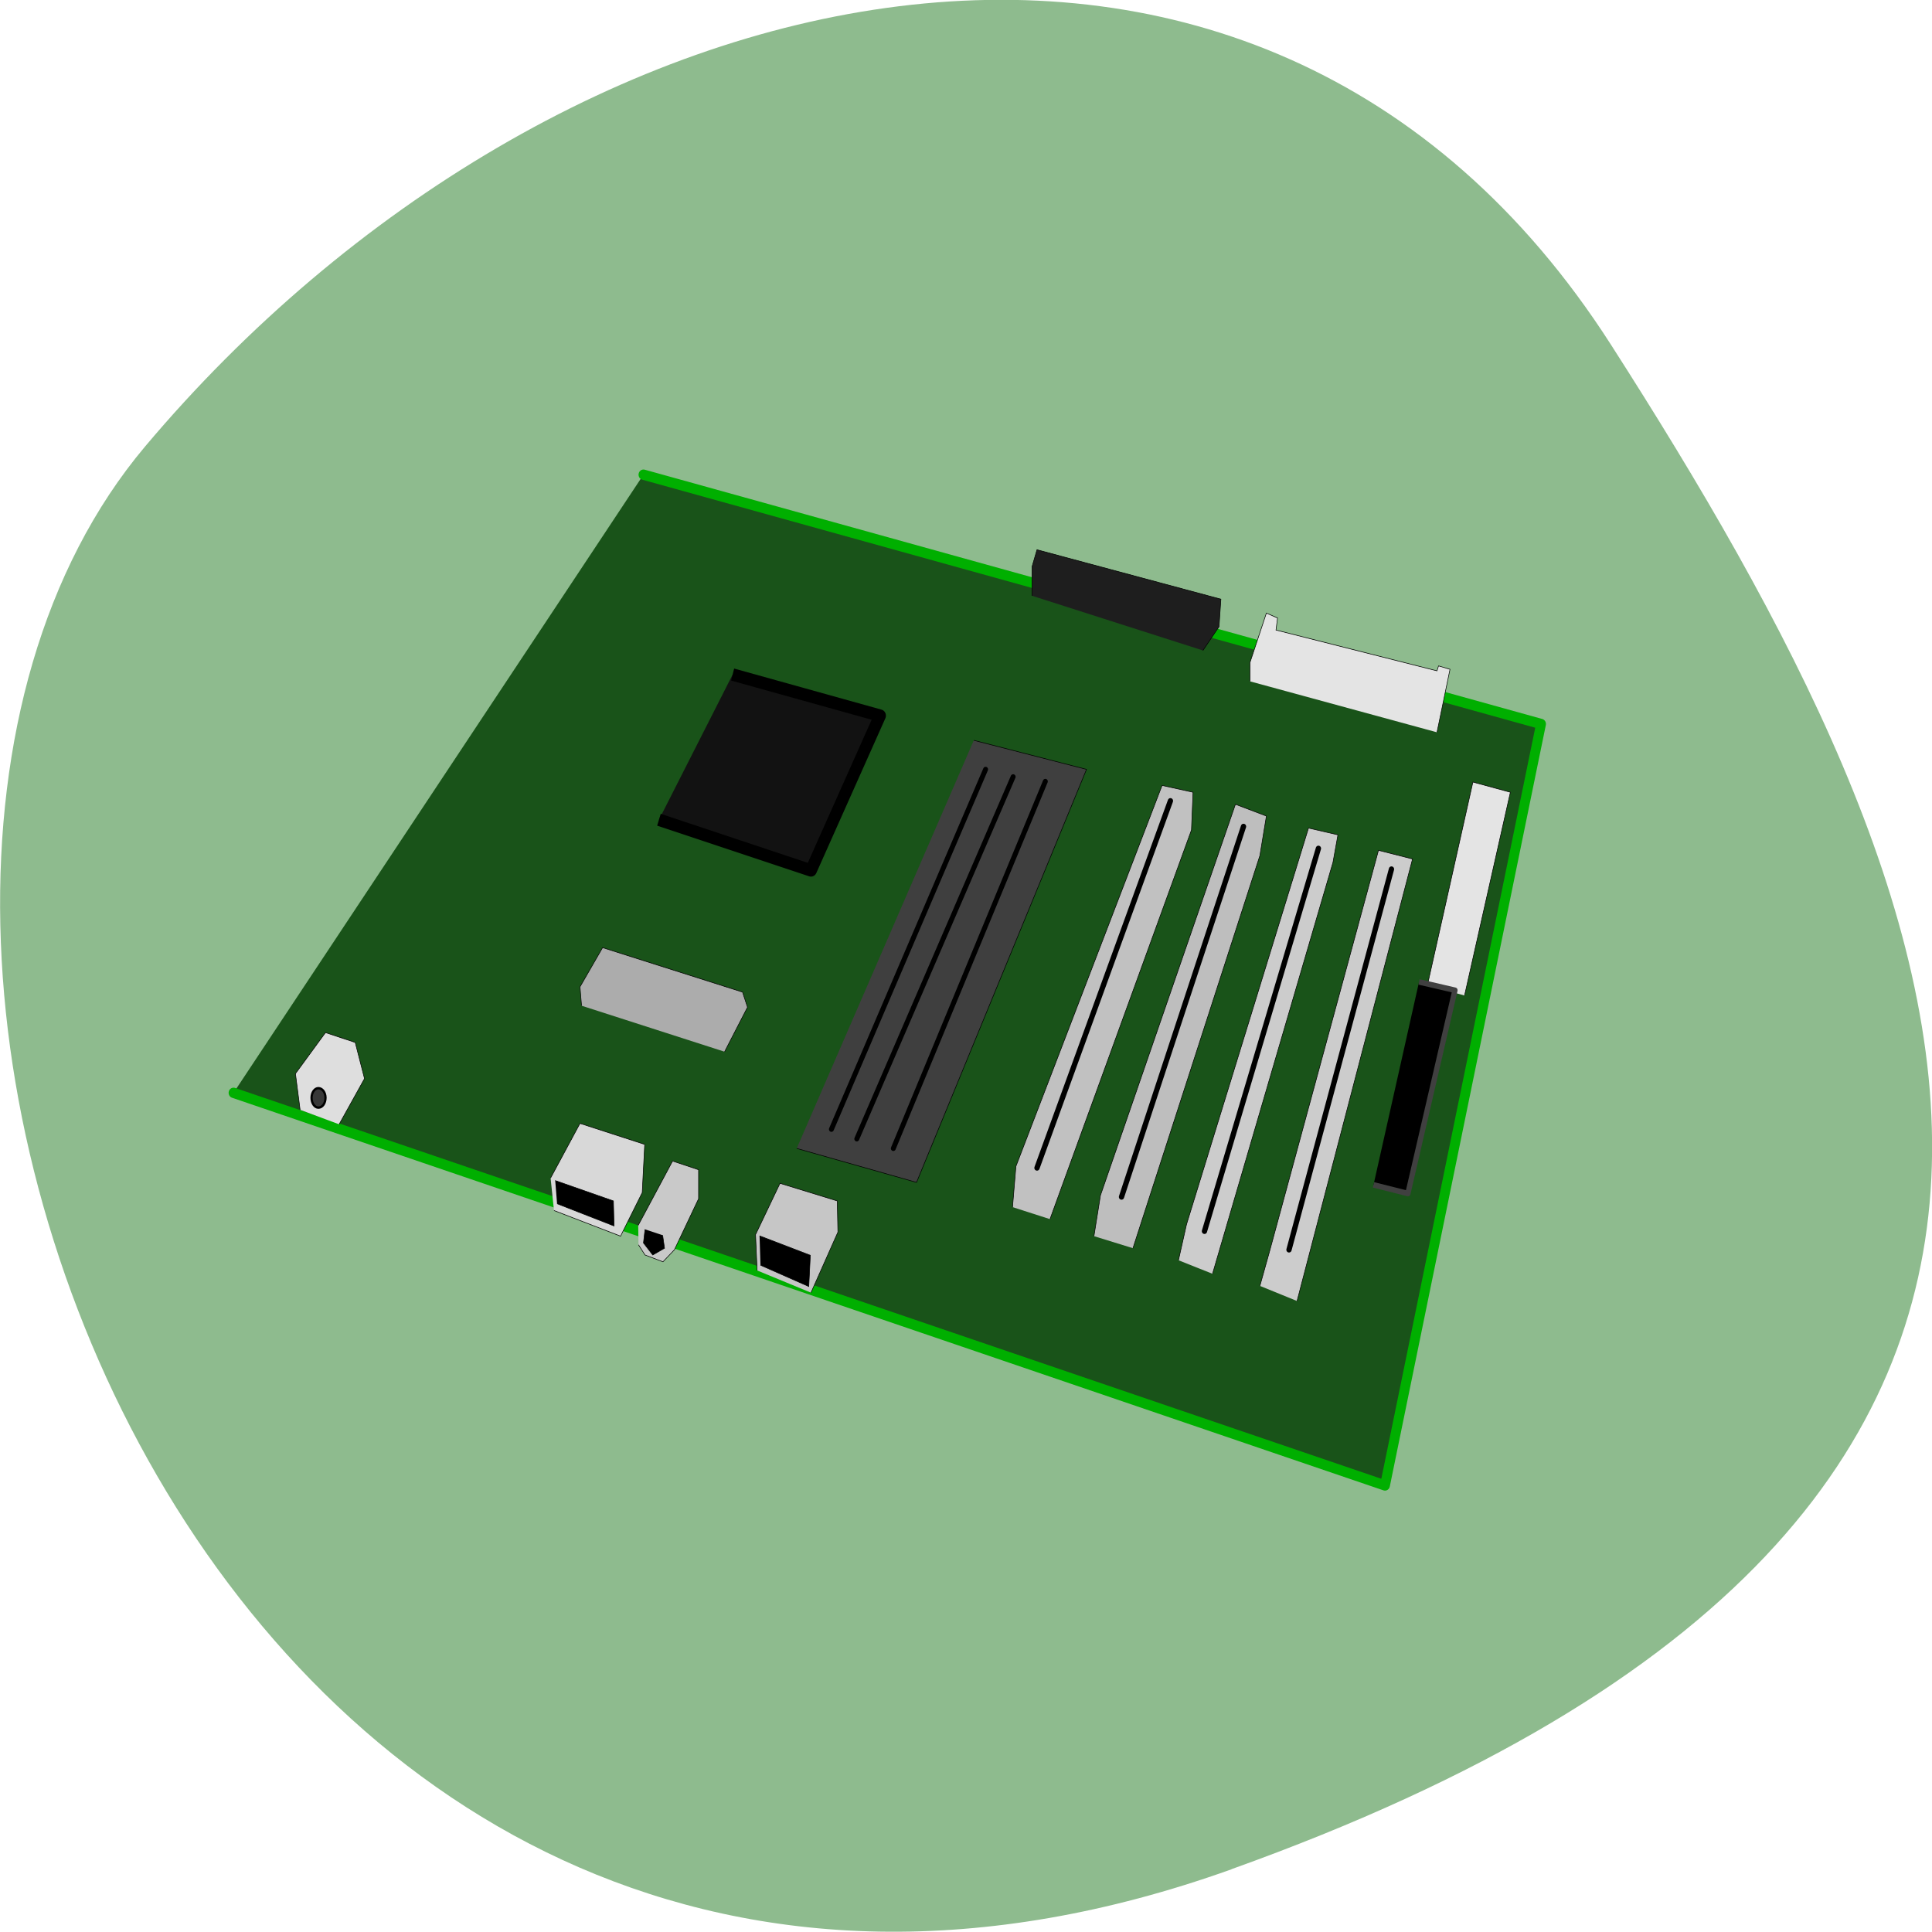 <svg xmlns="http://www.w3.org/2000/svg" viewBox="0 0 24 24"><path d="m 15.301 23.22 c -12.508 4.48 -18.59 -11.621 -13.5 -17.672 c 5.094 -6.05 13.82 -8.117 18.211 -1.266 c 4.391 6.852 7.793 14.457 -4.715 18.938" fill="#8ebb8e"/><g transform="matrix(0.02 0 0 0.021 4.356 4.698)"><g fill-rule="evenodd"><path d="m 181.87 57.08 l 557.49 147.47 l -96.92 450.44 l -715.18 -232.25" fill="#195319" stroke="#00af00" stroke-linejoin="round" stroke-linecap="round" stroke-width="6.107"/><g stroke="#000" stroke-width="0.353"><path d="m 143.41 371.2 l -0.962 -11.147 l 14.04 -23.21 l 86.92 26.314 l 3.077 8.954 l -14.23 26.314" fill="#acacac"/><path d="m 252.45 527.8 l -0.962 -21.2 l 15.192 -30.334 l 35.576 10.416 l 0.385 18.456 l -16.73 35.816" fill="#c6c6c6"/><path d="m 178.6 501.12 l 21.346 -38.01 l 16.15 5.117 v 17.18 l -15 30.15 l -7.115 7.127 l -11.154 -4.02 l -4.04 -6.03" fill="#c9c9c9"/><path d="m 124.18 473.16 l 18.269 -32.34 l 40.19 12.426 l -1.538 28.507 l -13.461 25.765 l -41.35 -15.167" fill="#d8d8d8"/><path d="m 127.06 474.63 l 36.15 12.06 l 0.385 14.801 l -35.38 -13.157"/><path d="m 411.1 490.34 l 2.115 -24.12 l 90.77 -225.31 l 19.23 4.02 l -0.962 22.294 l -87.88 230.24" fill="#c1c1c1"/><path d="m 461.67 507.52 l 4.04 -24.12 l 83.84 -231.34 l 19.23 6.944 l -4.04 23.39 l -78.84 232.25" fill="#bebebe"/><g fill="#ccc"><path d="m 514.17 521.77 l 5 -21.2 l 75.77 -234.45 l 18.269 4.02 l -3.077 16.263 l -74.81 243.4"/><path d="m 564.75 536.94 l 5.961 -20.283 l 67.69 -237.37 l 21.15 5.117 l -71.73 261.49"/></g><path d="m 253.98 507.34 l 31.538 11.512 l -0.962 18.456 l -29.999 -12.609"/></g></g><g stroke="#000"><g fill="none" stroke-linejoin="round" stroke-linecap="round" stroke-width="3.286"><path d="m 426.29 467.13 l 82.88 -217.09"/><path d="m 478.79 484.31 l 75.77 -219.1"/><path d="m 530.32 504.59 l 70.77 -226.41"/><path d="m 582.82 515.56 l 63.65 -225.13"/></g><g fill-rule="evenodd" stroke-width="0.353"><path d="m 182.83 503.5 l -0.962 8.04 l 5.769 7.127 l 7.308 -4.02 l -1.154 -7.675"/><path d="m 668.78 359.14 l 28.27 -120.24 l 23.269 6.03 l -28.461 120.24" fill="#e4e4e4"/></g></g><g fill-rule="evenodd"><path d="m 635.32 477.18 l 21.346 5.117 l 29.23 -120.24 l -22.307 -4.934" stroke="#404040" stroke-linejoin="round" stroke-width="3.286"/><g stroke="#000" stroke-width="0.353"><path d="m 423.21 128.71 v -17.18 l 3.077 -10.05 l 114.23 29.24 l -1.154 16.263 l -10 14.07" fill="#1e1e1e"/><path d="m 558.59 179.33 v -11.147 l 10.192 -29.24 l 6.923 2.924 l -0.962 7.127 l 100 24.12 l 0.962 -2.924 l 7.115 2.01 l -8.08 37.28" fill="#e4e4e4"/><path d="m 277.06 455.62 l 74.42 20.1 l 105.57 -244.32 l -69.999 -17.18" fill="#3f3f3f"/></g></g><g stroke="#000"><g stroke-linejoin="round"><g fill="none" stroke-linecap="round" stroke-width="3.06"><path d="m 298.6 444.29 l 95.77 -212.89"/><path d="m 314.37 449.96 l 97.11 -214.16"/><path d="m 337.06 455.62 l 94.42 -217.09"/></g><path d="m 237.25 175.31 l 91.54 24.304 l -42.884 91.55 l -94.42 -29.968" fill="#121212" fill-rule="evenodd" stroke-width="7.348"/></g><g fill-rule="evenodd"><path d="m -31.396 432.78 l -2.885 -21.38 l 18.653 -24.304 l 18.461 5.847 l 5.769 21.38 l -15.769 27.04" fill="#dedede" stroke-width="0.353"/><path d="m -15.627 425.65 c 0 3.289 -1.923 5.847 -4.423 5.847 c -2.308 0 -4.231 -2.558 -4.231 -5.847 c 0 -3.106 1.923 -5.665 4.231 -5.665 c 2.5 0 4.423 2.558 4.423 5.665" fill-opacity="0.749" stroke-width="1.41"/></g></g></g></svg>